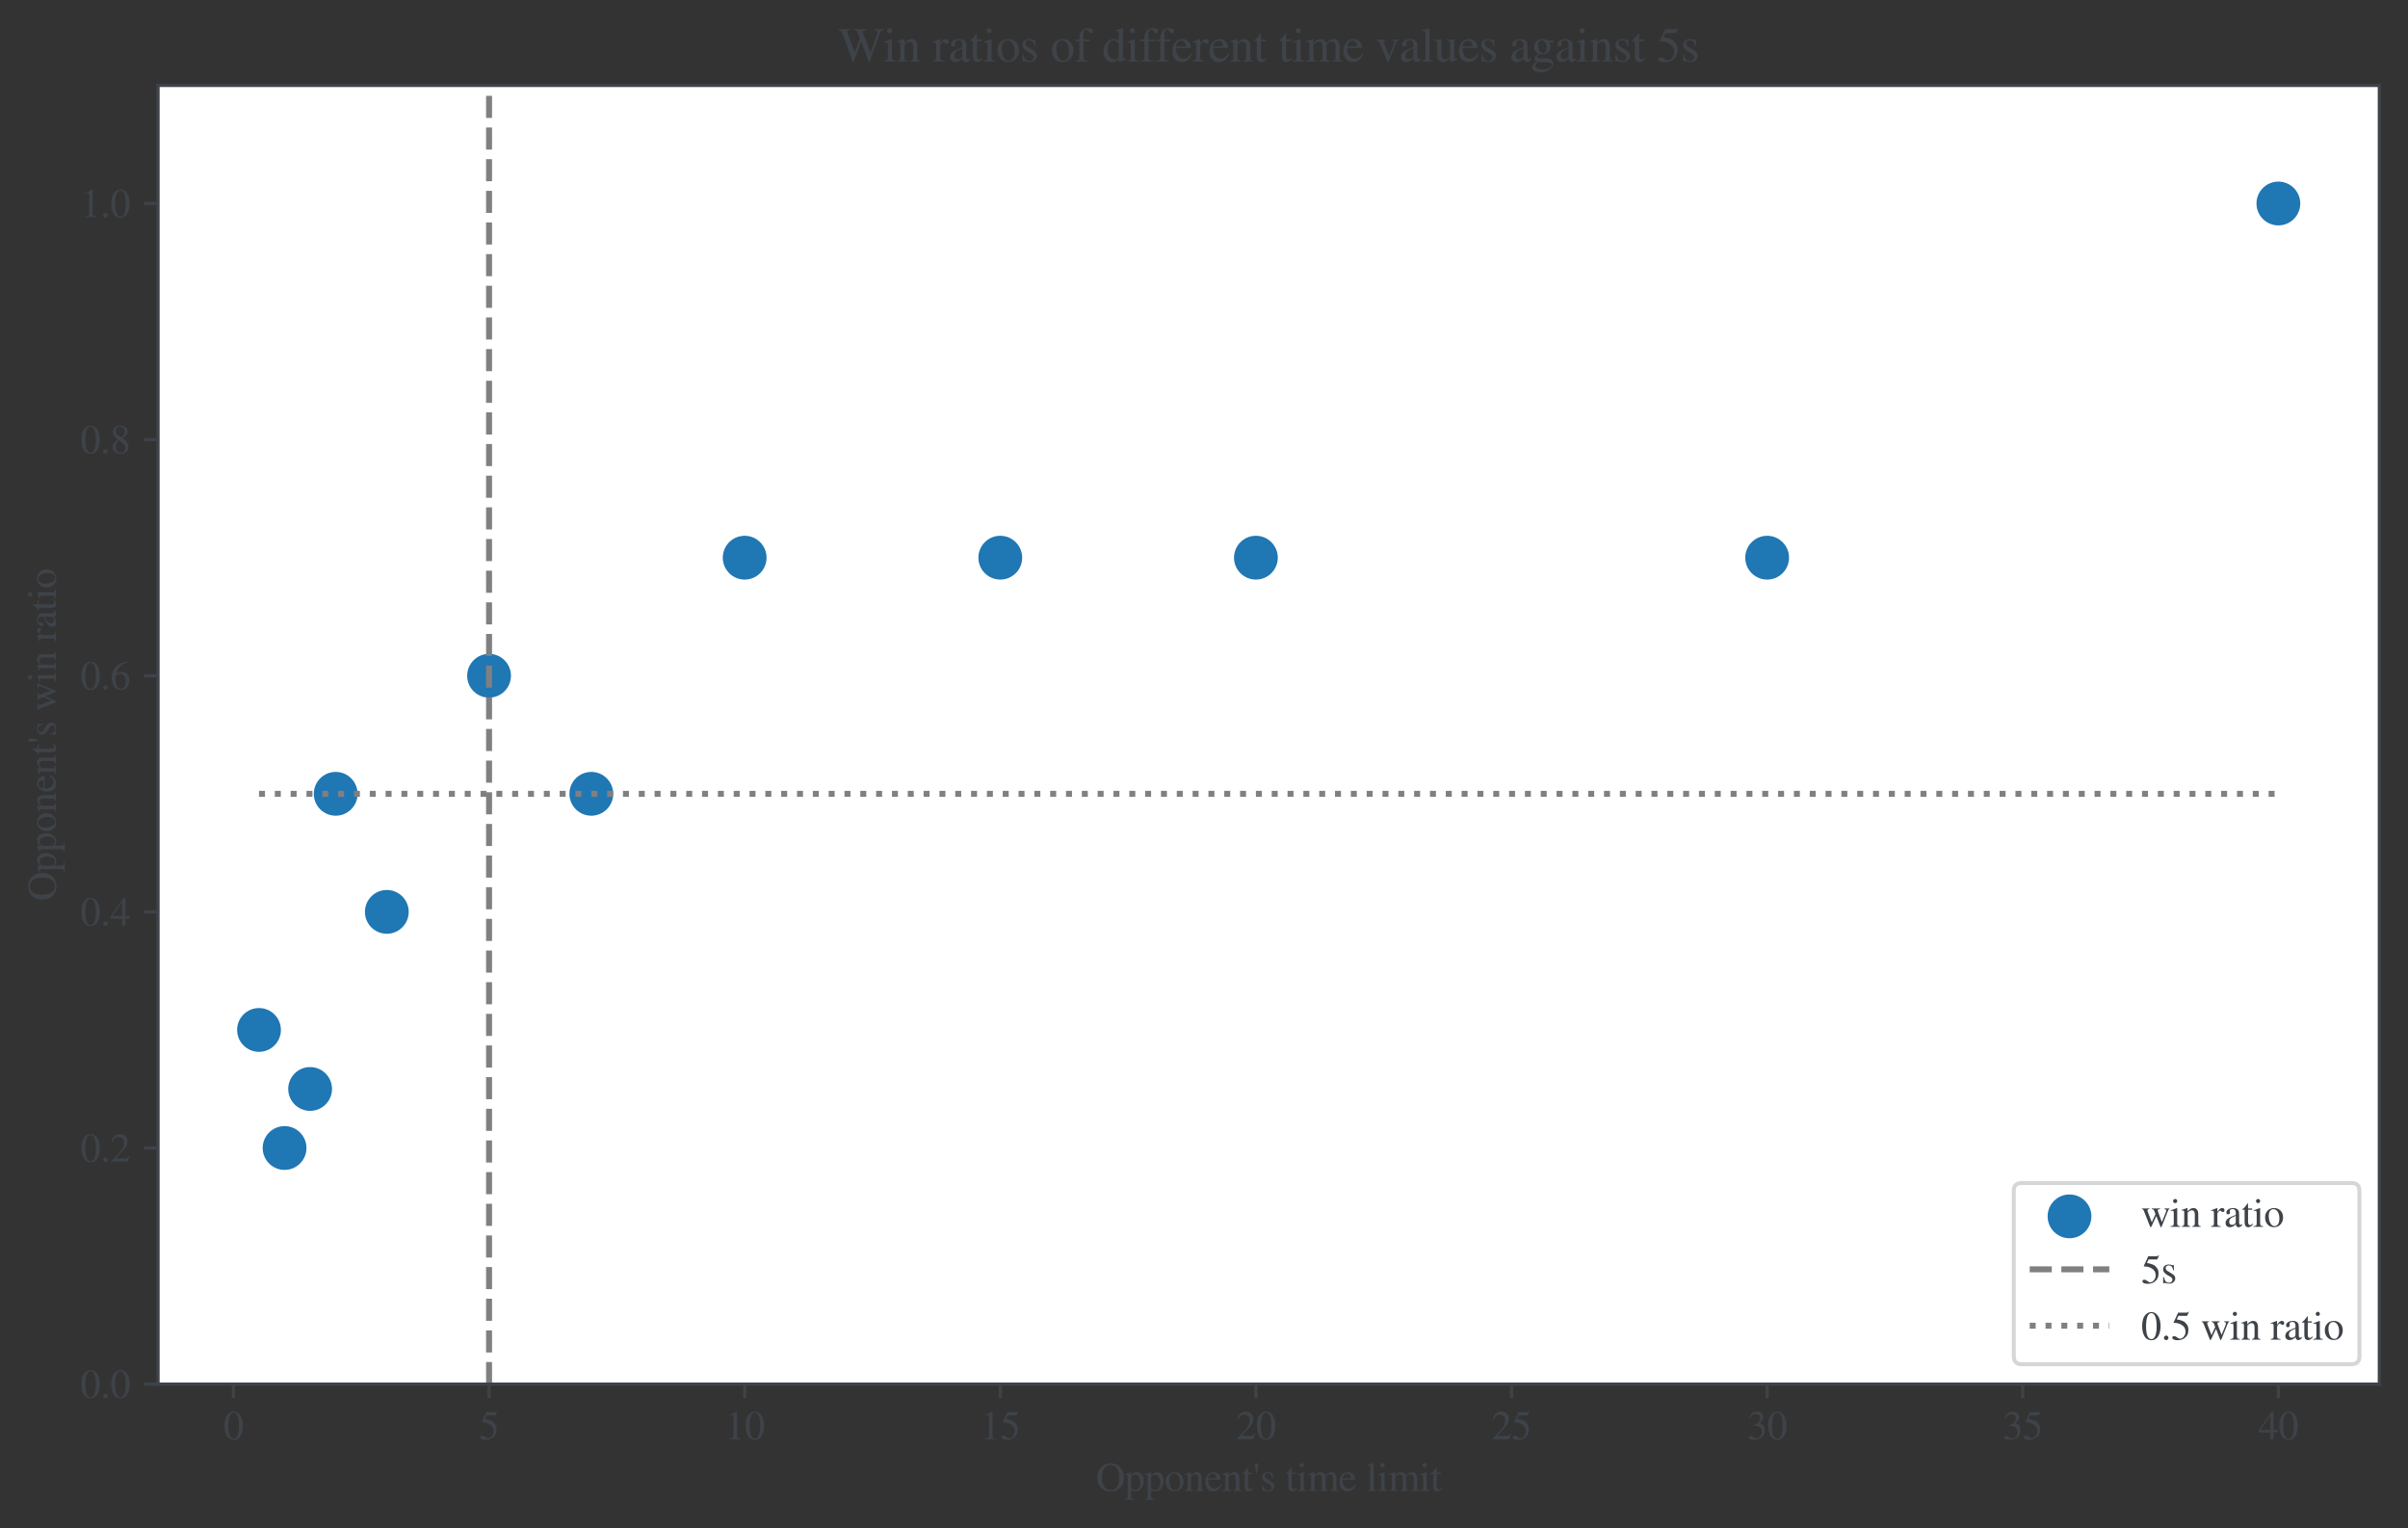 <?xml version="1.0" encoding="utf-8" standalone="no"?>
<!DOCTYPE svg PUBLIC "-//W3C//DTD SVG 1.1//EN"
  "http://www.w3.org/Graphics/SVG/1.1/DTD/svg11.dtd">
<svg height="383.816pt" version="1.1" viewBox="0 0 604.9 383.816" width="604.9pt" xmlns="http://www.w3.org/2000/svg" xmlns:xlink="http://www.w3.org/1999/xlink">
 <rect x="0" y="0" width="604.9" height="383.816" fill="#333333" stroke="none"/>
 <defs>
  <style type="text/css">*{stroke-linecap:butt;stroke-linejoin:round;}</style>
 </defs>
 <g id="figure_1">
  <g id="patch_1">
   <path d="M 0 383.816 
L 604.9 383.816 
L 604.9 0 
L 0 0 
z
" style="fill:none;"/>
  </g>
  <g id="axes_1">
   <g id="patch_2">
    <path d="M 39.7 347.616 
L 597.7 347.616 
L 597.7 21.456 
L 39.7 21.456 
z
" style="fill:#ffffff;"/>
   </g>
   <g id="PathCollection_1">
    <defs>
     <path d="M 0 5 
C 1.326 5 2.598 4.473 3.536 3.536 
C 4.473 2.598 5 1.326 5 0 
C 5 -1.326 4.473 -2.598 3.536 -3.536 
C 2.598 -4.473 1.326 -5 0 -5 
C -1.326 -5 -2.598 -4.473 -3.536 -3.536 
C -4.473 -2.598 -5 -1.326 -5 0 
C -5 1.326 -4.473 2.598 -3.536 3.536 
C -2.598 4.473 -1.326 5 0 5 
z
" id="m1aad7c4489" style="stroke:#1f77b4;"/>
    </defs>
    <g clip-path="url(#p2c5f23147d)">
     <use style="fill:#1f77b4;stroke:#1f77b4;" x="65.064" xlink:href="#m1aad7c4489" y="258.663"/>
     <use style="fill:#1f77b4;stroke:#1f77b4;" x="71.485" xlink:href="#m1aad7c4489" y="288.314"/>
     <use style="fill:#1f77b4;stroke:#1f77b4;" x="77.906" xlink:href="#m1aad7c4489" y="273.488"/>
     <use style="fill:#1f77b4;stroke:#1f77b4;" x="84.327" xlink:href="#m1aad7c4489" y="199.361"/>
     <use style="fill:#1f77b4;stroke:#1f77b4;" x="97.17" xlink:href="#m1aad7c4489" y="229.012"/>
     <use style="fill:#1f77b4;stroke:#1f77b4;" x="122.854" xlink:href="#m1aad7c4489" y="169.71"/>
     <use style="fill:#1f77b4;stroke:#1f77b4;" x="148.539" xlink:href="#m1aad7c4489" y="199.361"/>
     <use style="fill:#1f77b4;stroke:#1f77b4;" x="187.066" xlink:href="#m1aad7c4489" y="140.059"/>
     <use style="fill:#1f77b4;stroke:#1f77b4;" x="251.278" xlink:href="#m1aad7c4489" y="140.059"/>
     <use style="fill:#1f77b4;stroke:#1f77b4;" x="315.489" xlink:href="#m1aad7c4489" y="140.059"/>
     <use style="fill:#1f77b4;stroke:#1f77b4;" x="443.913" xlink:href="#m1aad7c4489" y="140.059"/>
     <use style="fill:#1f77b4;stroke:#1f77b4;" x="572.336" xlink:href="#m1aad7c4489" y="51.107"/>
    </g>
   </g>
   <g id="matplotlib.axis_1">
    <g id="xtick_1">
     <g id="line2d_1">
      <defs>
       <path d="M 0 0 
L 0 3.5 
" id="mb55d9a596b" style="stroke:#3e4349;stroke-width:0.8;"/>
      </defs>
      <g>
       <use style="fill:#3e4349;stroke:#3e4349;stroke-width:0.8;" x="58.642" xlink:href="#mb55d9a596b" y="347.616"/>
      </g>
     </g>
     <g id="text_1">
      <!-- 0 -->
      <g style="fill:#3e4349;" transform="translate(56.142 361.445)scale(0.1 -0.1)">
       <defs>
        <path d="M 3046 2112 
Q 3046 1683 2963 1302 
Q 2880 922 2717 602 
Q 2554 282 2266 96 
Q 1978 -90 1600 -90 
Q 1210 -90 915 108 
Q 621 307 461 640 
Q 301 973 227 1350 
Q 154 1728 154 2150 
Q 154 2746 301 3222 
Q 448 3699 790 4012 
Q 1133 4326 1626 4326 
Q 2253 4326 2649 3712 
Q 3046 3098 3046 2112 
z
M 2432 2080 
Q 2432 3091 2217 3625 
Q 2003 4160 1587 4160 
Q 1190 4160 979 3622 
Q 768 3085 768 2106 
Q 768 1120 979 598 
Q 1190 77 1600 77 
Q 2003 77 2217 598 
Q 2432 1120 2432 2080 
z
" id="STIXGeneral-Regular-30" transform="scale(0.016)"/>
       </defs>
       <use xlink:href="#STIXGeneral-Regular-30"/>
      </g>
     </g>
    </g>
    <g id="xtick_2">
     <g id="line2d_2">
      <g>
       <use style="fill:#3e4349;stroke:#3e4349;stroke-width:0.8;" x="122.854" xlink:href="#mb55d9a596b" y="347.616"/>
      </g>
     </g>
     <g id="text_2">
      <!-- 5 -->
      <g style="fill:#3e4349;" transform="translate(120.354 361.445)scale(0.1 -0.1)">
       <defs>
        <path d="M 2803 4358 
L 2573 3814 
Q 2534 3731 2400 3731 
L 1158 3731 
L 902 3187 
Q 1606 3053 1920 2896 
Q 2234 2739 2502 2368 
Q 2726 2061 2726 1555 
Q 2726 1094 2576 780 
Q 2426 467 2099 224 
Q 1664 -90 1011 -90 
Q 646 -90 422 19 
Q 198 128 198 307 
Q 198 550 486 550 
Q 717 550 960 352 
Q 1210 147 1414 147 
Q 1747 147 2012 480 
Q 2278 813 2278 1229 
Q 2278 1843 1850 2189 
Q 1293 2637 486 2637 
Q 410 2637 410 2688 
L 416 2720 
L 1114 4237 
L 2438 4237 
Q 2547 4237 2608 4269 
Q 2669 4301 2746 4403 
L 2803 4358 
z
" id="STIXGeneral-Regular-35" transform="scale(0.016)"/>
       </defs>
       <use xlink:href="#STIXGeneral-Regular-35"/>
      </g>
     </g>
    </g>
    <g id="xtick_3">
     <g id="line2d_3">
      <g>
       <use style="fill:#3e4349;stroke:#3e4349;stroke-width:0.8;" x="187.066" xlink:href="#mb55d9a596b" y="347.616"/>
      </g>
     </g>
     <g id="text_3">
      <!-- 10 -->
      <g style="fill:#3e4349;" transform="translate(182.066 361.445)scale(0.1 -0.1)">
       <defs>
        <path d="M 2522 0 
L 755 0 
L 755 96 
Q 1107 115 1235 227 
Q 1363 339 1363 608 
L 1363 3482 
Q 1363 3795 1171 3795 
Q 1082 3795 883 3718 
L 710 3654 
L 710 3744 
L 1856 4326 
L 1914 4307 
L 1914 486 
Q 1914 275 2042 185 
Q 2170 96 2522 96 
L 2522 0 
z
" id="STIXGeneral-Regular-31" transform="scale(0.016)"/>
       </defs>
       <use xlink:href="#STIXGeneral-Regular-31"/>
       <use x="50" xlink:href="#STIXGeneral-Regular-30"/>
      </g>
     </g>
    </g>
    <g id="xtick_4">
     <g id="line2d_4">
      <g>
       <use style="fill:#3e4349;stroke:#3e4349;stroke-width:0.8;" x="251.278" xlink:href="#mb55d9a596b" y="347.616"/>
      </g>
     </g>
     <g id="text_4">
      <!-- 15 -->
      <g style="fill:#3e4349;" transform="translate(246.278 361.445)scale(0.1 -0.1)">
       <use xlink:href="#STIXGeneral-Regular-31"/>
       <use x="50" xlink:href="#STIXGeneral-Regular-35"/>
      </g>
     </g>
    </g>
    <g id="xtick_5">
     <g id="line2d_5">
      <g>
       <use style="fill:#3e4349;stroke:#3e4349;stroke-width:0.8;" x="315.489" xlink:href="#mb55d9a596b" y="347.616"/>
      </g>
     </g>
     <g id="text_5">
      <!-- 20 -->
      <g style="fill:#3e4349;" transform="translate(310.489 361.445)scale(0.1 -0.1)">
       <defs>
        <path d="M 3034 877 
L 2688 0 
L 186 0 
L 186 77 
L 1325 1286 
Q 1773 1754 1965 2144 
Q 2157 2534 2157 2950 
Q 2157 3379 1920 3616 
Q 1683 3853 1267 3853 
Q 922 3853 720 3673 
Q 518 3494 326 3021 
L 192 3053 
Q 301 3648 630 3987 
Q 960 4326 1523 4326 
Q 2054 4326 2380 4006 
Q 2707 3686 2707 3200 
Q 2707 2477 1888 1613 
L 832 486 
L 2330 486 
Q 2541 486 2665 569 
Q 2790 653 2944 915 
L 3034 877 
z
" id="STIXGeneral-Regular-32" transform="scale(0.016)"/>
       </defs>
       <use xlink:href="#STIXGeneral-Regular-32"/>
       <use x="50" xlink:href="#STIXGeneral-Regular-30"/>
      </g>
     </g>
    </g>
    <g id="xtick_6">
     <g id="line2d_6">
      <g>
       <use style="fill:#3e4349;stroke:#3e4349;stroke-width:0.8;" x="379.701" xlink:href="#mb55d9a596b" y="347.616"/>
      </g>
     </g>
     <g id="text_6">
      <!-- 25 -->
      <g style="fill:#3e4349;" transform="translate(374.701 361.445)scale(0.1 -0.1)">
       <use xlink:href="#STIXGeneral-Regular-32"/>
       <use x="50" xlink:href="#STIXGeneral-Regular-35"/>
      </g>
     </g>
    </g>
    <g id="xtick_7">
     <g id="line2d_7">
      <g>
       <use style="fill:#3e4349;stroke:#3e4349;stroke-width:0.8;" x="443.913" xlink:href="#mb55d9a596b" y="347.616"/>
      </g>
     </g>
     <g id="text_7">
      <!-- 30 -->
      <g style="fill:#3e4349;" transform="translate(438.913 361.445)scale(0.1 -0.1)">
       <defs>
        <path d="M 390 3264 
L 288 3290 
Q 435 3770 748 4048 
Q 1062 4326 1542 4326 
Q 1990 4326 2265 4083 
Q 2541 3840 2541 3450 
Q 2541 2925 1946 2566 
Q 2298 2413 2477 2227 
Q 2758 1914 2758 1402 
Q 2758 890 2464 506 
Q 2246 211 1840 60 
Q 1434 -90 979 -90 
Q 262 -90 262 275 
Q 262 378 339 442 
Q 416 506 525 506 
Q 685 506 915 339 
Q 1197 141 1466 141 
Q 1818 141 2058 425 
Q 2298 710 2298 1120 
Q 2298 1856 1632 2048 
Q 1434 2112 979 2112 
L 979 2202 
Q 1338 2323 1517 2432 
Q 2035 2726 2035 3290 
Q 2035 3610 1852 3776 
Q 1670 3942 1344 3942 
Q 768 3942 390 3264 
z
" id="STIXGeneral-Regular-33" transform="scale(0.016)"/>
       </defs>
       <use xlink:href="#STIXGeneral-Regular-33"/>
       <use x="50" xlink:href="#STIXGeneral-Regular-30"/>
      </g>
     </g>
    </g>
    <g id="xtick_8">
     <g id="line2d_8">
      <g>
       <use style="fill:#3e4349;stroke:#3e4349;stroke-width:0.8;" x="508.125" xlink:href="#mb55d9a596b" y="347.616"/>
      </g>
     </g>
     <g id="text_8">
      <!-- 35 -->
      <g style="fill:#3e4349;" transform="translate(503.125 361.445)scale(0.1 -0.1)">
       <use xlink:href="#STIXGeneral-Regular-33"/>
       <use x="50" xlink:href="#STIXGeneral-Regular-35"/>
      </g>
     </g>
    </g>
    <g id="xtick_9">
     <g id="line2d_9">
      <g>
       <use style="fill:#3e4349;stroke:#3e4349;stroke-width:0.8;" x="572.336" xlink:href="#mb55d9a596b" y="347.616"/>
      </g>
     </g>
     <g id="text_9">
      <!-- 40 -->
      <g style="fill:#3e4349;" transform="translate(567.336 361.445)scale(0.1 -0.1)">
       <defs>
        <path d="M 3027 1069 
L 2368 1069 
L 2368 0 
L 1869 0 
L 1869 1069 
L 77 1069 
L 77 1478 
L 2086 4326 
L 2368 4326 
L 2368 1478 
L 3027 1478 
L 3027 1069 
z
M 1869 1478 
L 1869 3674 
L 333 1478 
L 1869 1478 
z
" id="STIXGeneral-Regular-34" transform="scale(0.016)"/>
       </defs>
       <use xlink:href="#STIXGeneral-Regular-34"/>
       <use x="50" xlink:href="#STIXGeneral-Regular-30"/>
      </g>
     </g>
    </g>
    <g id="text_10">
     <!-- Opponent's time limit -->
     <g style="fill:#3e4349;" transform="translate(275.295 374.445)scale(0.1 -0.1)">
      <defs>
       <path d="M 4403 2118 
Q 4403 1133 3820 521 
Q 3238 -90 2310 -90 
Q 1376 -90 797 524 
Q 218 1139 218 2138 
Q 218 3110 797 3718 
Q 1376 4326 2310 4326 
Q 3245 4326 3824 3702 
Q 4403 3078 4403 2118 
z
M 3674 2157 
Q 3674 2701 3520 3133 
Q 3366 3565 3091 3795 
Q 2733 4096 2304 4096 
Q 1760 4096 1389 3667 
Q 1184 3437 1065 3011 
Q 947 2586 947 2125 
Q 947 960 1523 429 
Q 1837 141 2317 141 
Q 2816 141 3142 448 
Q 3674 960 3674 2157 
z
" id="STIXGeneral-Regular-4f" transform="scale(0.016)"/>
       <path d="M 1018 2931 
L 1018 2438 
Q 1421 2944 1939 2944 
Q 2406 2944 2707 2560 
Q 3008 2176 3008 1581 
Q 3008 883 2621 409 
Q 2234 -64 1664 -64 
Q 1466 -64 1328 -6 
Q 1190 51 1018 211 
L 1018 -794 
Q 1018 -1094 1120 -1180 
Q 1222 -1267 1581 -1274 
L 1581 -1389 
L 32 -1389 
L 32 -1280 
Q 314 -1254 397 -1171 
Q 480 -1088 480 -838 
L 480 2157 
Q 480 2381 429 2451 
Q 378 2522 218 2522 
Q 115 2522 58 2515 
L 58 2618 
Q 506 2752 979 2944 
L 1018 2931 
z
M 1018 2138 
L 1018 563 
Q 1018 422 1238 281 
Q 1459 141 1683 141 
Q 2029 141 2243 467 
Q 2458 794 2458 1325 
Q 2458 1888 2243 2224 
Q 2029 2560 1670 2560 
Q 1446 2560 1232 2419 
Q 1018 2278 1018 2138 
z
" id="STIXGeneral-Regular-70" transform="scale(0.016)"/>
       <path d="M 3008 1478 
Q 3008 806 2608 371 
Q 2208 -64 1568 -64 
Q 979 -64 582 368 
Q 186 800 186 1459 
Q 186 2125 582 2534 
Q 979 2944 1626 2944 
Q 2221 2944 2614 2537 
Q 3008 2131 3008 1478 
z
M 2432 1306 
Q 2432 2035 2112 2445 
Q 1856 2765 1504 2765 
Q 1171 2765 966 2493 
Q 762 2221 762 1747 
Q 762 928 1101 435 
Q 1318 115 1677 115 
Q 2029 115 2230 432 
Q 2432 749 2432 1306 
z
" id="STIXGeneral-Regular-6f" transform="scale(0.016)"/>
       <path d="M 3104 0 
L 1773 0 
L 1779 96 
Q 2016 115 2096 233 
Q 2176 352 2176 672 
L 2176 1946 
Q 2176 2592 1709 2592 
Q 1549 2592 1408 2515 
Q 1267 2438 1050 2227 
L 1050 461 
Q 1050 269 1136 192 
Q 1222 115 1466 96 
L 1466 0 
L 115 0 
L 115 96 
Q 358 115 435 214 
Q 512 314 512 602 
L 512 2157 
Q 512 2394 467 2483 
Q 422 2573 288 2573 
Q 160 2573 102 2547 
L 102 2656 
Q 550 2784 979 2944 
L 1030 2925 
L 1030 2426 
L 1037 2426 
Q 1491 2944 1958 2944 
Q 2323 2944 2518 2688 
Q 2714 2432 2714 1958 
L 2714 544 
Q 2714 288 2790 205 
Q 2867 122 3104 96 
L 3104 0 
z
" id="STIXGeneral-Regular-6e" transform="scale(0.016)"/>
       <path d="M 2611 1050 
L 2714 1005 
Q 2330 -64 1376 -64 
Q 813 -64 486 329 
Q 160 723 160 1389 
Q 160 2074 525 2509 
Q 890 2944 1485 2944 
Q 2061 2944 2374 2502 
Q 2560 2246 2592 1773 
L 621 1773 
Q 646 1370 700 1158 
Q 755 947 915 730 
Q 1184 378 1626 378 
Q 1939 378 2153 531 
Q 2368 685 2611 1050 
z
M 634 1978 
L 1939 1978 
Q 1882 2381 1750 2547 
Q 1619 2714 1312 2714 
Q 1043 2714 864 2525 
Q 685 2336 634 1978 
z
" id="STIXGeneral-Regular-65" transform="scale(0.016)"/>
       <path d="M 1702 493 
L 1786 422 
Q 1478 -64 1011 -64 
Q 448 -64 448 749 
L 448 2675 
L 109 2675 
Q 83 2694 83 2720 
Q 83 2771 192 2842 
Q 435 2982 813 3526 
Q 826 3546 874 3606 
Q 922 3667 941 3706 
Q 986 3706 986 3622 
L 986 2880 
L 1632 2880 
L 1632 2675 
L 986 2675 
L 986 845 
Q 986 538 1062 403 
Q 1139 269 1318 269 
Q 1510 269 1702 493 
z
" id="STIXGeneral-Regular-74" transform="scale(0.016)"/>
       <path d="M 646 2758 
L 512 2758 
Q 307 3872 307 4058 
Q 307 4173 387 4249 
Q 467 4326 582 4326 
Q 710 4326 780 4256 
Q 851 4186 851 4070 
Q 851 3782 646 2758 
z
" id="STIXGeneral-Regular-27" transform="scale(0.016)"/>
       <path d="M 998 1926 
L 1664 1523 
Q 1984 1331 2105 1164 
Q 2227 998 2227 736 
Q 2227 416 1961 176 
Q 1696 -64 1331 -64 
Q 1030 -64 864 -6 
Q 691 51 570 51 
Q 461 51 416 -26 
L 333 -26 
L 333 979 
L 435 979 
Q 538 512 730 294 
Q 922 77 1248 77 
Q 1485 77 1632 211 
Q 1779 346 1779 550 
Q 1779 845 1440 1030 
L 1094 1222 
Q 326 1651 326 2150 
Q 326 2522 566 2730 
Q 806 2938 1210 2938 
Q 1491 2938 1638 2867 
Q 1754 2816 1818 2816 
Q 1862 2816 1920 2880 
L 1990 2880 
L 2022 2010 
L 1926 2010 
Q 1818 2445 1654 2621 
Q 1491 2797 1203 2797 
Q 986 2797 854 2688 
Q 723 2579 723 2362 
Q 723 2253 796 2128 
Q 870 2003 998 1926 
z
" id="STIXGeneral-Regular-73" transform="scale(0.016)"/>
       <path id="STIXGeneral-Regular-20" transform="scale(0.016)"/>
       <path d="M 1152 4045 
Q 1152 3904 1056 3811 
Q 960 3718 819 3718 
Q 685 3718 592 3811 
Q 499 3904 499 4045 
Q 499 4179 595 4275 
Q 691 4371 826 4371 
Q 966 4371 1059 4275 
Q 1152 4179 1152 4045 
z
M 1619 0 
L 102 0 
L 102 96 
Q 435 115 521 211 
Q 608 307 608 666 
L 608 2118 
Q 608 2342 563 2432 
Q 518 2522 397 2522 
Q 243 2522 128 2490 
L 128 2592 
L 1120 2944 
L 1146 2918 
L 1146 672 
Q 1146 314 1226 218 
Q 1306 122 1619 96 
L 1619 0 
z
" id="STIXGeneral-Regular-69" transform="scale(0.016)"/>
       <path d="M 4960 0 
L 3565 0 
L 3565 96 
Q 3834 122 3907 208 
Q 3981 294 3981 576 
L 3981 1894 
Q 3981 2278 3869 2444 
Q 3757 2611 3488 2611 
Q 3264 2611 3107 2521 
Q 2950 2432 2803 2221 
L 2803 608 
Q 2803 301 2896 201 
Q 2989 102 3264 96 
L 3264 0 
L 1830 0 
L 1830 96 
Q 2112 115 2189 188 
Q 2266 262 2266 550 
L 2266 1901 
Q 2266 2611 1850 2611 
Q 1670 2611 1468 2531 
Q 1267 2451 1171 2336 
Q 1088 2240 1088 2227 
L 1088 448 
Q 1088 243 1177 176 
Q 1267 109 1523 96 
L 1523 0 
L 102 0 
L 102 96 
Q 371 102 460 195 
Q 550 288 550 563 
L 550 2150 
Q 550 2387 499 2480 
Q 448 2573 326 2573 
Q 230 2573 122 2547 
L 122 2656 
Q 557 2778 1011 2944 
L 1062 2925 
L 1062 2451 
L 1075 2451 
Q 1363 2752 1584 2848 
Q 1805 2944 2054 2944 
Q 2560 2944 2733 2406 
Q 3232 2944 3776 2944 
Q 4518 2944 4518 1792 
L 4518 493 
Q 4518 282 4582 202 
Q 4646 122 4794 109 
L 4960 96 
L 4960 0 
z
" id="STIXGeneral-Regular-6d" transform="scale(0.016)"/>
       <path d="M 1645 0 
L 134 0 
L 134 96 
Q 435 122 531 221 
Q 627 320 627 589 
L 627 3590 
Q 627 3821 569 3910 
Q 512 4000 358 4000 
Q 224 4000 122 3987 
L 122 4090 
Q 730 4237 1133 4371 
L 1165 4346 
L 1165 557 
Q 1165 288 1254 201 
Q 1344 115 1645 96 
L 1645 0 
z
" id="STIXGeneral-Regular-6c" transform="scale(0.016)"/>
      </defs>
      <use xlink:href="#STIXGeneral-Regular-4f"/>
      <use x="72.2" xlink:href="#STIXGeneral-Regular-70"/>
      <use x="122.2" xlink:href="#STIXGeneral-Regular-70"/>
      <use x="172.2" xlink:href="#STIXGeneral-Regular-6f"/>
      <use x="222.2" xlink:href="#STIXGeneral-Regular-6e"/>
      <use x="272.2" xlink:href="#STIXGeneral-Regular-65"/>
      <use x="316.6" xlink:href="#STIXGeneral-Regular-6e"/>
      <use x="366.6" xlink:href="#STIXGeneral-Regular-74"/>
      <use x="394.4" xlink:href="#STIXGeneral-Regular-27"/>
      <use x="412.4" xlink:href="#STIXGeneral-Regular-73"/>
      <use x="451.3" xlink:href="#STIXGeneral-Regular-20"/>
      <use x="476.3" xlink:href="#STIXGeneral-Regular-74"/>
      <use x="504.1" xlink:href="#STIXGeneral-Regular-69"/>
      <use x="531.9" xlink:href="#STIXGeneral-Regular-6d"/>
      <use x="609.7" xlink:href="#STIXGeneral-Regular-65"/>
      <use x="654.1" xlink:href="#STIXGeneral-Regular-20"/>
      <use x="679.1" xlink:href="#STIXGeneral-Regular-6c"/>
      <use x="706.9" xlink:href="#STIXGeneral-Regular-69"/>
      <use x="734.7" xlink:href="#STIXGeneral-Regular-6d"/>
      <use x="812.5" xlink:href="#STIXGeneral-Regular-69"/>
      <use x="840.3" xlink:href="#STIXGeneral-Regular-74"/>
     </g>
    </g>
   </g>
   <g id="matplotlib.axis_2">
    <g id="ytick_1">
     <g id="line2d_10">
      <defs>
       <path d="M 0 0 
L -3.5 0 
" id="m949c860413" style="stroke:#3e4349;stroke-width:0.8;"/>
      </defs>
      <g>
       <use style="fill:#3e4349;stroke:#3e4349;stroke-width:0.8;" x="39.7" xlink:href="#m949c860413" y="347.616"/>
      </g>
     </g>
     <g id="text_11">
      <!-- 0.0 -->
      <g style="fill:#3e4349;" transform="translate(20.2 351.03)scale(0.1 -0.1)">
       <defs>
        <path d="M 1158 275 
Q 1158 134 1052 32 
Q 947 -70 800 -70 
Q 653 -70 550 32 
Q 448 134 448 281 
Q 448 429 553 534 
Q 659 640 806 640 
Q 947 640 1052 531 
Q 1158 422 1158 275 
z
" id="STIXGeneral-Regular-2e" transform="scale(0.016)"/>
       </defs>
       <use xlink:href="#STIXGeneral-Regular-30"/>
       <use x="50" xlink:href="#STIXGeneral-Regular-2e"/>
       <use x="75" xlink:href="#STIXGeneral-Regular-30"/>
      </g>
     </g>
    </g>
    <g id="ytick_2">
     <g id="line2d_11">
      <g>
       <use style="fill:#3e4349;stroke:#3e4349;stroke-width:0.8;" x="39.7" xlink:href="#m949c860413" y="288.314"/>
      </g>
     </g>
     <g id="text_12">
      <!-- 0.2 -->
      <g style="fill:#3e4349;" transform="translate(20.2 291.729)scale(0.1 -0.1)">
       <use xlink:href="#STIXGeneral-Regular-30"/>
       <use x="50" xlink:href="#STIXGeneral-Regular-2e"/>
       <use x="75" xlink:href="#STIXGeneral-Regular-32"/>
      </g>
     </g>
    </g>
    <g id="ytick_3">
     <g id="line2d_12">
      <g>
       <use style="fill:#3e4349;stroke:#3e4349;stroke-width:0.8;" x="39.7" xlink:href="#m949c860413" y="229.012"/>
      </g>
     </g>
     <g id="text_13">
      <!-- 0.4 -->
      <g style="fill:#3e4349;" transform="translate(20.2 232.427)scale(0.1 -0.1)">
       <use xlink:href="#STIXGeneral-Regular-30"/>
       <use x="50" xlink:href="#STIXGeneral-Regular-2e"/>
       <use x="75" xlink:href="#STIXGeneral-Regular-34"/>
      </g>
     </g>
    </g>
    <g id="ytick_4">
     <g id="line2d_13">
      <g>
       <use style="fill:#3e4349;stroke:#3e4349;stroke-width:0.8;" x="39.7" xlink:href="#m949c860413" y="169.71"/>
      </g>
     </g>
     <g id="text_14">
      <!-- 0.6 -->
      <g style="fill:#3e4349;" transform="translate(20.2 173.125)scale(0.1 -0.1)">
       <defs>
        <path d="M 2854 4378 
L 2867 4275 
Q 2112 4154 1606 3664 
Q 1101 3174 973 2451 
Q 1344 2739 1786 2739 
Q 2349 2739 2672 2380 
Q 2995 2022 2995 1402 
Q 2995 774 2669 378 
Q 2291 -90 1651 -90 
Q 870 -90 518 557 
Q 218 1107 218 1786 
Q 218 2835 915 3552 
Q 1312 3962 1731 4131 
Q 2150 4301 2854 4378 
z
M 2419 1203 
Q 2419 2445 1555 2445 
Q 1235 2445 1024 2275 
Q 813 2106 813 1702 
Q 813 954 1046 522 
Q 1280 90 1722 90 
Q 2061 90 2240 394 
Q 2419 698 2419 1203 
z
" id="STIXGeneral-Regular-36" transform="scale(0.016)"/>
       </defs>
       <use xlink:href="#STIXGeneral-Regular-30"/>
       <use x="50" xlink:href="#STIXGeneral-Regular-2e"/>
       <use x="75" xlink:href="#STIXGeneral-Regular-36"/>
      </g>
     </g>
    </g>
    <g id="ytick_5">
     <g id="line2d_14">
      <g>
       <use style="fill:#3e4349;stroke:#3e4349;stroke-width:0.8;" x="39.7" xlink:href="#m949c860413" y="110.408"/>
      </g>
     </g>
     <g id="text_15">
      <!-- 0.8 -->
      <g style="fill:#3e4349;" transform="translate(20.2 113.823)scale(0.1 -0.1)">
       <defs>
        <path d="M 2848 992 
Q 2848 499 2505 204 
Q 2163 -90 1587 -90 
Q 1050 -90 704 204 
Q 358 499 358 954 
Q 358 1293 524 1533 
Q 691 1773 1190 2125 
Q 710 2522 553 2765 
Q 397 3008 397 3328 
Q 397 3782 745 4054 
Q 1094 4326 1638 4326 
Q 2106 4326 2410 4060 
Q 2714 3795 2714 3411 
Q 2714 3059 2531 2848 
Q 2349 2637 1856 2374 
Q 2432 1990 2640 1689 
Q 2848 1389 2848 992 
z
M 2272 3411 
Q 2272 3744 2086 3945 
Q 1901 4147 1574 4147 
Q 1248 4147 1059 3977 
Q 870 3808 870 3513 
Q 870 3219 1059 2979 
Q 1248 2739 1670 2490 
Q 1997 2682 2134 2896 
Q 2272 3110 2272 3411 
z
M 1734 1741 
L 1357 1997 
Q 1075 1766 960 1545 
Q 845 1325 845 1011 
Q 845 576 1065 333 
Q 1286 90 1658 90 
Q 1971 90 2166 285 
Q 2362 480 2362 794 
Q 2362 1082 2214 1299 
Q 2067 1517 1734 1741 
z
" id="STIXGeneral-Regular-38" transform="scale(0.016)"/>
       </defs>
       <use xlink:href="#STIXGeneral-Regular-30"/>
       <use x="50" xlink:href="#STIXGeneral-Regular-2e"/>
       <use x="75" xlink:href="#STIXGeneral-Regular-38"/>
      </g>
     </g>
    </g>
    <g id="ytick_6">
     <g id="line2d_15">
      <g>
       <use style="fill:#3e4349;stroke:#3e4349;stroke-width:0.8;" x="39.7" xlink:href="#m949c860413" y="51.107"/>
      </g>
     </g>
     <g id="text_16">
      <!-- 1.0 -->
      <g style="fill:#3e4349;" transform="translate(20.2 54.521)scale(0.1 -0.1)">
       <use xlink:href="#STIXGeneral-Regular-31"/>
       <use x="50" xlink:href="#STIXGeneral-Regular-2e"/>
       <use x="75" xlink:href="#STIXGeneral-Regular-30"/>
      </g>
     </g>
    </g>
    <g id="text_17">
     <!-- Opponent's win ratio -->
     <g style="fill:#3e4349;" transform="translate(14.03 226.266)rotate(-90)scale(0.1 -0.1)">
      <defs>
       <path d="M 4442 2880 
L 4442 2784 
Q 4346 2752 4301 2691 
Q 4256 2630 4179 2438 
L 3296 224 
Q 3168 -90 3117 -90 
Q 3085 -90 3062 -48 
Q 3040 -6 2963 186 
L 2381 1696 
L 1664 160 
Q 1549 -90 1504 -90 
Q 1446 -90 1338 192 
L 474 2381 
Q 378 2630 314 2700 
Q 250 2771 134 2784 
L 134 2880 
L 1286 2880 
L 1286 2784 
Q 1120 2765 1056 2720 
Q 992 2675 992 2573 
Q 992 2477 1030 2381 
L 1664 710 
L 2246 1984 
L 2118 2342 
Q 2029 2598 1942 2681 
Q 1856 2765 1677 2784 
L 1677 2880 
L 2976 2880 
L 2976 2784 
Q 2752 2752 2678 2707 
Q 2605 2662 2605 2560 
Q 2605 2458 2714 2176 
L 3251 742 
L 3827 2163 
Q 3936 2432 3936 2592 
Q 3936 2669 3875 2710 
Q 3814 2752 3654 2784 
L 3654 2880 
L 4442 2880 
z
" id="STIXGeneral-Regular-77" transform="scale(0.016)"/>
       <path d="M 1024 2931 
L 1024 2342 
Q 1267 2688 1430 2816 
Q 1594 2944 1792 2944 
Q 1958 2944 2051 2854 
Q 2144 2765 2144 2605 
Q 2144 2470 2077 2393 
Q 2010 2317 1894 2317 
Q 1773 2317 1638 2445 
Q 1536 2541 1472 2541 
Q 1338 2541 1181 2355 
Q 1024 2170 1024 2016 
L 1024 576 
Q 1024 301 1133 205 
Q 1242 109 1568 96 
L 1568 0 
L 32 0 
L 32 96 
Q 339 154 412 224 
Q 486 294 486 538 
L 486 2138 
Q 486 2349 438 2435 
Q 390 2522 269 2522 
Q 166 2522 45 2496 
L 45 2598 
Q 448 2726 992 2944 
L 1024 2931 
z
" id="STIXGeneral-Regular-72" transform="scale(0.016)"/>
       <path d="M 2829 422 
L 2829 243 
Q 2586 -64 2253 -64 
Q 1888 -64 1843 403 
L 1837 403 
Q 1427 -64 909 -64 
Q 608 -64 422 112 
Q 237 288 237 602 
Q 237 1050 685 1350 
Q 992 1555 1837 1869 
L 1837 2214 
Q 1837 2502 1699 2646 
Q 1562 2790 1338 2790 
Q 1146 2790 1018 2697 
Q 890 2605 890 2477 
Q 890 2419 909 2348 
Q 928 2278 928 2208 
Q 928 2112 841 2029 
Q 755 1946 634 1946 
Q 525 1946 441 2029 
Q 358 2112 358 2240 
Q 358 2547 685 2752 
Q 986 2944 1421 2944 
Q 1939 2944 2176 2656 
Q 2291 2522 2323 2384 
Q 2355 2246 2355 1946 
L 2355 723 
Q 2355 301 2554 301 
Q 2682 301 2829 422 
z
M 1837 813 
L 1837 1715 
Q 1248 1510 1018 1293 
Q 800 1094 800 800 
Q 800 557 921 432 
Q 1043 307 1242 307 
Q 1453 307 1613 410 
Q 1747 506 1792 589 
Q 1837 672 1837 813 
z
" id="STIXGeneral-Regular-61" transform="scale(0.016)"/>
      </defs>
      <use xlink:href="#STIXGeneral-Regular-4f"/>
      <use x="72.2" xlink:href="#STIXGeneral-Regular-70"/>
      <use x="122.2" xlink:href="#STIXGeneral-Regular-70"/>
      <use x="172.2" xlink:href="#STIXGeneral-Regular-6f"/>
      <use x="222.2" xlink:href="#STIXGeneral-Regular-6e"/>
      <use x="272.2" xlink:href="#STIXGeneral-Regular-65"/>
      <use x="316.6" xlink:href="#STIXGeneral-Regular-6e"/>
      <use x="366.6" xlink:href="#STIXGeneral-Regular-74"/>
      <use x="394.4" xlink:href="#STIXGeneral-Regular-27"/>
      <use x="412.4" xlink:href="#STIXGeneral-Regular-73"/>
      <use x="451.3" xlink:href="#STIXGeneral-Regular-20"/>
      <use x="476.3" xlink:href="#STIXGeneral-Regular-77"/>
      <use x="548.5" xlink:href="#STIXGeneral-Regular-69"/>
      <use x="576.3" xlink:href="#STIXGeneral-Regular-6e"/>
      <use x="626.3" xlink:href="#STIXGeneral-Regular-20"/>
      <use x="651.3" xlink:href="#STIXGeneral-Regular-72"/>
      <use x="684.6" xlink:href="#STIXGeneral-Regular-61"/>
      <use x="729" xlink:href="#STIXGeneral-Regular-74"/>
      <use x="756.8" xlink:href="#STIXGeneral-Regular-69"/>
      <use x="784.6" xlink:href="#STIXGeneral-Regular-6f"/>
     </g>
    </g>
   </g>
   <g id="LineCollection_1">
    <path clip-path="url(#p2c5f23147d)" d="M 122.854 347.616 
L 122.854 -1 
" style="fill:none;stroke:#808080;stroke-dasharray:5.55,2.4;stroke-dashoffset:0;stroke-width:1.5;"/>
   </g>
   <g id="LineCollection_2">
    <path clip-path="url(#p2c5f23147d)" d="M 65.064 199.361 
L 572.336 199.361 
" style="fill:none;stroke:#808080;stroke-dasharray:1.5,2.475;stroke-dashoffset:0;stroke-width:1.5;"/>
   </g>
   <g id="patch_3">
    <path d="M 39.7 347.616 
L 39.7 21.456 
" style="fill:none;stroke:#3e4349;stroke-linecap:square;stroke-linejoin:miter;stroke-width:0.8;"/>
   </g>
   <g id="patch_4">
    <path d="M 597.7 347.616 
L 597.7 21.456 
" style="fill:none;stroke:#3e4349;stroke-linecap:square;stroke-linejoin:miter;stroke-width:0.8;"/>
   </g>
   <g id="patch_5">
    <path d="M 39.7 347.616 
L 597.7 347.616 
" style="fill:none;stroke:#3e4349;stroke-linecap:square;stroke-linejoin:miter;stroke-width:0.8;"/>
   </g>
   <g id="patch_6">
    <path d="M 39.7 21.456 
L 597.7 21.456 
" style="fill:none;stroke:#3e4349;stroke-linecap:square;stroke-linejoin:miter;stroke-width:0.8;"/>
   </g>
   <g id="text_18">
    <!-- Win ratios of different time values against 5s -->
    <g style="fill:#3e4349;" transform="translate(210.548 15.456)scale(0.12 -0.12)">
     <defs>
      <path d="M 5965 4237 
L 5965 4115 
Q 5709 4064 5616 3990 
Q 5523 3917 5434 3667 
Q 4704 1709 4128 -70 
L 4032 -70 
Q 3642 1011 3008 2637 
L 2022 -70 
L 1926 -70 
Q 1709 576 1277 1753 
Q 845 2931 698 3347 
Q 538 3808 406 3958 
Q 275 4109 32 4115 
L 32 4237 
L 1594 4237 
L 1594 4115 
Q 1357 4109 1270 4064 
Q 1184 4019 1184 3917 
Q 1184 3808 1254 3616 
L 2176 1210 
L 2842 3021 
L 2662 3501 
Q 2509 3917 2400 4013 
Q 2291 4109 2010 4115 
L 2010 4237 
L 3706 4237 
L 3706 4115 
Q 3213 4102 3213 3891 
Q 3213 3808 3322 3520 
L 4237 1190 
L 5043 3360 
Q 5152 3667 5152 3853 
Q 5152 4109 4704 4115 
L 4704 4237 
L 5965 4237 
z
" id="STIXGeneral-Regular-57" transform="scale(0.016)"/>
      <path d="M 134 2880 
L 659 2880 
Q 666 3264 710 3478 
Q 755 3693 883 3910 
Q 1152 4371 1786 4371 
Q 2074 4371 2262 4259 
Q 2451 4147 2451 3974 
Q 2451 3866 2374 3789 
Q 2298 3712 2182 3712 
Q 2029 3712 1894 3942 
Q 1741 4192 1555 4192 
Q 1197 4192 1197 3622 
L 1197 2880 
L 1978 2880 
L 1978 2675 
L 1197 2675 
L 1197 666 
Q 1197 307 1299 208 
Q 1402 109 1792 96 
L 1792 0 
L 128 0 
L 128 96 
Q 474 115 566 214 
Q 659 314 659 666 
L 659 2675 
L 134 2675 
L 134 2880 
z
" id="STIXGeneral-Regular-66" transform="scale(0.016)"/>
      <path d="M 3142 269 
L 2202 -64 
L 2176 -45 
L 2176 365 
Q 1869 -64 1357 -64 
Q 826 -64 499 317 
Q 173 698 173 1312 
Q 173 1990 563 2467 
Q 954 2944 1504 2944 
Q 1850 2944 2176 2669 
L 2176 3667 
Q 2176 3866 2118 3930 
Q 2061 3994 1882 3994 
Q 1792 3994 1741 3987 
L 1741 4090 
Q 2323 4243 2682 4371 
L 2714 4358 
L 2714 730 
Q 2714 506 2768 435 
Q 2822 365 2995 365 
Q 3034 365 3142 371 
L 3142 269 
z
M 2176 653 
L 2176 2125 
Q 2176 2381 1981 2573 
Q 1786 2765 1523 2765 
Q 1158 2765 940 2438 
Q 723 2112 723 1568 
Q 723 979 963 624 
Q 1203 269 1606 269 
Q 1907 269 2080 474 
Q 2176 582 2176 653 
z
" id="STIXGeneral-Regular-64" transform="scale(0.016)"/>
      <path d="M 3053 2880 
L 3053 2784 
Q 2906 2771 2835 2688 
Q 2765 2605 2637 2285 
L 1818 230 
Q 1690 -90 1638 -90 
Q 1587 -90 1523 77 
Q 1510 96 1497 141 
Q 1485 186 1472 211 
L 704 2048 
Q 499 2534 403 2652 
Q 307 2771 122 2784 
L 122 2880 
L 1376 2880 
L 1376 2784 
Q 1210 2771 1146 2732 
Q 1082 2694 1082 2611 
Q 1082 2509 1139 2368 
L 1792 730 
L 2426 2387 
Q 2464 2483 2464 2579 
Q 2464 2758 2163 2784 
L 2163 2880 
L 3053 2880 
z
" id="STIXGeneral-Regular-76" transform="scale(0.016)"/>
      <path d="M 3072 320 
L 3072 230 
Q 2573 96 2195 -58 
L 2163 -38 
L 2163 486 
L 2150 486 
Q 1747 -64 1235 -64 
Q 870 -64 662 160 
Q 454 384 454 755 
L 454 2362 
Q 454 2598 371 2688 
Q 288 2778 58 2790 
L 58 2880 
L 992 2880 
L 992 813 
Q 992 595 1123 451 
Q 1254 307 1446 307 
Q 1760 307 1984 506 
Q 2067 582 2099 649 
Q 2131 717 2131 877 
L 2131 2355 
Q 2131 2605 2041 2678 
Q 1952 2752 1658 2771 
L 1658 2880 
L 2669 2880 
L 2669 685 
Q 2669 461 2742 390 
Q 2816 320 3034 320 
L 3072 320 
z
" id="STIXGeneral-Regular-75" transform="scale(0.016)"/>
      <path d="M 3008 2483 
L 2477 2483 
Q 2598 2208 2598 1946 
Q 2598 1453 2265 1203 
Q 1933 954 1600 954 
Q 1530 954 1357 973 
L 1235 986 
Q 1107 947 979 812 
Q 851 678 851 582 
Q 851 435 1350 410 
L 2176 371 
Q 2528 358 2739 172 
Q 2950 -13 2950 -314 
Q 2950 -685 2566 -986 
Q 2035 -1395 1286 -1395 
Q 826 -1395 502 -1212 
Q 179 -1030 179 -774 
Q 179 -595 320 -419 
Q 461 -243 806 6 
Q 602 102 534 172 
Q 467 243 467 346 
Q 467 531 762 787 
Q 909 915 1037 1043 
Q 717 1203 579 1401 
Q 442 1600 442 1901 
Q 442 2336 752 2640 
Q 1062 2944 1510 2944 
Q 1766 2944 2022 2848 
L 2163 2797 
Q 2349 2733 2515 2733 
L 3008 2733 
L 3008 2483 
z
M 973 2163 
L 973 2144 
Q 973 1683 1155 1398 
Q 1338 1114 1632 1114 
Q 1850 1114 1978 1270 
Q 2106 1427 2106 1690 
Q 2106 2112 1914 2464 
Q 1754 2765 1446 2765 
Q 1222 2765 1097 2605 
Q 973 2445 973 2163 
z
M 2771 -410 
Q 2771 -230 2595 -163 
Q 2419 -96 1978 -96 
Q 1344 -96 941 -13 
Q 749 -243 688 -348 
Q 627 -454 627 -563 
Q 627 -774 880 -902 
Q 1133 -1030 1555 -1030 
Q 2099 -1030 2435 -860 
Q 2771 -691 2771 -410 
z
" id="STIXGeneral-Regular-67" transform="scale(0.016)"/>
     </defs>
     <use xlink:href="#STIXGeneral-Regular-57"/>
     <use x="94.4" xlink:href="#STIXGeneral-Regular-69"/>
     <use x="122.2" xlink:href="#STIXGeneral-Regular-6e"/>
     <use x="172.2" xlink:href="#STIXGeneral-Regular-20"/>
     <use x="197.2" xlink:href="#STIXGeneral-Regular-72"/>
     <use x="230.5" xlink:href="#STIXGeneral-Regular-61"/>
     <use x="274.9" xlink:href="#STIXGeneral-Regular-74"/>
     <use x="302.7" xlink:href="#STIXGeneral-Regular-69"/>
     <use x="330.5" xlink:href="#STIXGeneral-Regular-6f"/>
     <use x="380.5" xlink:href="#STIXGeneral-Regular-73"/>
     <use x="419.4" xlink:href="#STIXGeneral-Regular-20"/>
     <use x="444.4" xlink:href="#STIXGeneral-Regular-6f"/>
     <use x="494.4" xlink:href="#STIXGeneral-Regular-66"/>
     <use x="527.7" xlink:href="#STIXGeneral-Regular-20"/>
     <use x="552.7" xlink:href="#STIXGeneral-Regular-64"/>
     <use x="602.7" xlink:href="#STIXGeneral-Regular-69"/>
     <use x="630.5" xlink:href="#STIXGeneral-Regular-66"/>
     <use x="663.8" xlink:href="#STIXGeneral-Regular-66"/>
     <use x="697.1" xlink:href="#STIXGeneral-Regular-65"/>
     <use x="741.5" xlink:href="#STIXGeneral-Regular-72"/>
     <use x="774.8" xlink:href="#STIXGeneral-Regular-65"/>
     <use x="819.2" xlink:href="#STIXGeneral-Regular-6e"/>
     <use x="869.2" xlink:href="#STIXGeneral-Regular-74"/>
     <use x="897" xlink:href="#STIXGeneral-Regular-20"/>
     <use x="922" xlink:href="#STIXGeneral-Regular-74"/>
     <use x="949.8" xlink:href="#STIXGeneral-Regular-69"/>
     <use x="977.6" xlink:href="#STIXGeneral-Regular-6d"/>
     <use x="1055.4" xlink:href="#STIXGeneral-Regular-65"/>
     <use x="1099.8" xlink:href="#STIXGeneral-Regular-20"/>
     <use x="1124.8" xlink:href="#STIXGeneral-Regular-76"/>
     <use x="1174.8" xlink:href="#STIXGeneral-Regular-61"/>
     <use x="1219.2" xlink:href="#STIXGeneral-Regular-6c"/>
     <use x="1247" xlink:href="#STIXGeneral-Regular-75"/>
     <use x="1297" xlink:href="#STIXGeneral-Regular-65"/>
     <use x="1341.4" xlink:href="#STIXGeneral-Regular-73"/>
     <use x="1380.3" xlink:href="#STIXGeneral-Regular-20"/>
     <use x="1405.3" xlink:href="#STIXGeneral-Regular-61"/>
     <use x="1449.7" xlink:href="#STIXGeneral-Regular-67"/>
     <use x="1499.7" xlink:href="#STIXGeneral-Regular-61"/>
     <use x="1544.1" xlink:href="#STIXGeneral-Regular-69"/>
     <use x="1571.9" xlink:href="#STIXGeneral-Regular-6e"/>
     <use x="1621.9" xlink:href="#STIXGeneral-Regular-73"/>
     <use x="1660.8" xlink:href="#STIXGeneral-Regular-74"/>
     <use x="1688.6" xlink:href="#STIXGeneral-Regular-20"/>
     <use x="1713.599" xlink:href="#STIXGeneral-Regular-35"/>
     <use x="1763.599" xlink:href="#STIXGeneral-Regular-73"/>
    </g>
   </g>
   <g id="legend_1">
    <g id="patch_7">
     <path d="M 507.87 342.616 
L 590.7 342.616 
Q 592.7 342.616 592.7 340.616 
L 592.7 299.105 
Q 592.7 297.105 590.7 297.105 
L 507.87 297.105 
Q 505.87 297.105 505.87 299.105 
L 505.87 340.616 
Q 505.87 342.616 507.87 342.616 
z
" style="fill:#ffffff;opacity:0.8;stroke:#cccccc;stroke-linejoin:miter;"/>
    </g>
    <g id="PathCollection_2">
     <g>
      <use style="fill:#1f77b4;stroke:#1f77b4;" x="519.87" xlink:href="#m1aad7c4489" y="305.48"/>
     </g>
    </g>
    <g id="text_19">
     <!-- win ratio -->
     <g style="fill:#3e4349;" transform="translate(537.87 308.105)scale(0.1 -0.1)">
      <use xlink:href="#STIXGeneral-Regular-77"/>
      <use x="72.2" xlink:href="#STIXGeneral-Regular-69"/>
      <use x="100" xlink:href="#STIXGeneral-Regular-6e"/>
      <use x="150" xlink:href="#STIXGeneral-Regular-20"/>
      <use x="175" xlink:href="#STIXGeneral-Regular-72"/>
      <use x="208.3" xlink:href="#STIXGeneral-Regular-61"/>
      <use x="252.7" xlink:href="#STIXGeneral-Regular-74"/>
      <use x="280.5" xlink:href="#STIXGeneral-Regular-69"/>
      <use x="308.3" xlink:href="#STIXGeneral-Regular-6f"/>
     </g>
    </g>
    <g id="line2d_16">
     <path d="M 509.87 318.775 
L 529.87 318.775 
" style="fill:none;stroke:#808080;stroke-dasharray:5.55,2.4;stroke-dashoffset:0;stroke-width:1.5;"/>
    </g>
    <g id="text_20">
     <!-- 5s -->
     <g style="fill:#3e4349;" transform="translate(537.87 322.275)scale(0.1 -0.1)">
      <use xlink:href="#STIXGeneral-Regular-35"/>
      <use x="50" xlink:href="#STIXGeneral-Regular-73"/>
     </g>
    </g>
    <g id="line2d_17">
     <path d="M 509.87 332.945 
L 529.87 332.945 
" style="fill:none;stroke:#808080;stroke-dasharray:1.5,2.475;stroke-dashoffset:0;stroke-width:1.5;"/>
    </g>
    <g id="text_21">
     <!-- 0.5 win ratio -->
     <g style="fill:#3e4349;" transform="translate(537.87 336.445)scale(0.1 -0.1)">
      <use xlink:href="#STIXGeneral-Regular-30"/>
      <use x="50" xlink:href="#STIXGeneral-Regular-2e"/>
      <use x="75" xlink:href="#STIXGeneral-Regular-35"/>
      <use x="125" xlink:href="#STIXGeneral-Regular-20"/>
      <use x="150" xlink:href="#STIXGeneral-Regular-77"/>
      <use x="222.2" xlink:href="#STIXGeneral-Regular-69"/>
      <use x="250" xlink:href="#STIXGeneral-Regular-6e"/>
      <use x="300" xlink:href="#STIXGeneral-Regular-20"/>
      <use x="325" xlink:href="#STIXGeneral-Regular-72"/>
      <use x="358.3" xlink:href="#STIXGeneral-Regular-61"/>
      <use x="402.7" xlink:href="#STIXGeneral-Regular-74"/>
      <use x="430.5" xlink:href="#STIXGeneral-Regular-69"/>
      <use x="458.3" xlink:href="#STIXGeneral-Regular-6f"/>
     </g>
    </g>
   </g>
  </g>
 </g>
 <defs>
  <clipPath id="p2c5f23147d">
   <rect height="326.16" width="558" x="39.7" y="21.456"/>
  </clipPath>
 </defs>
</svg>
